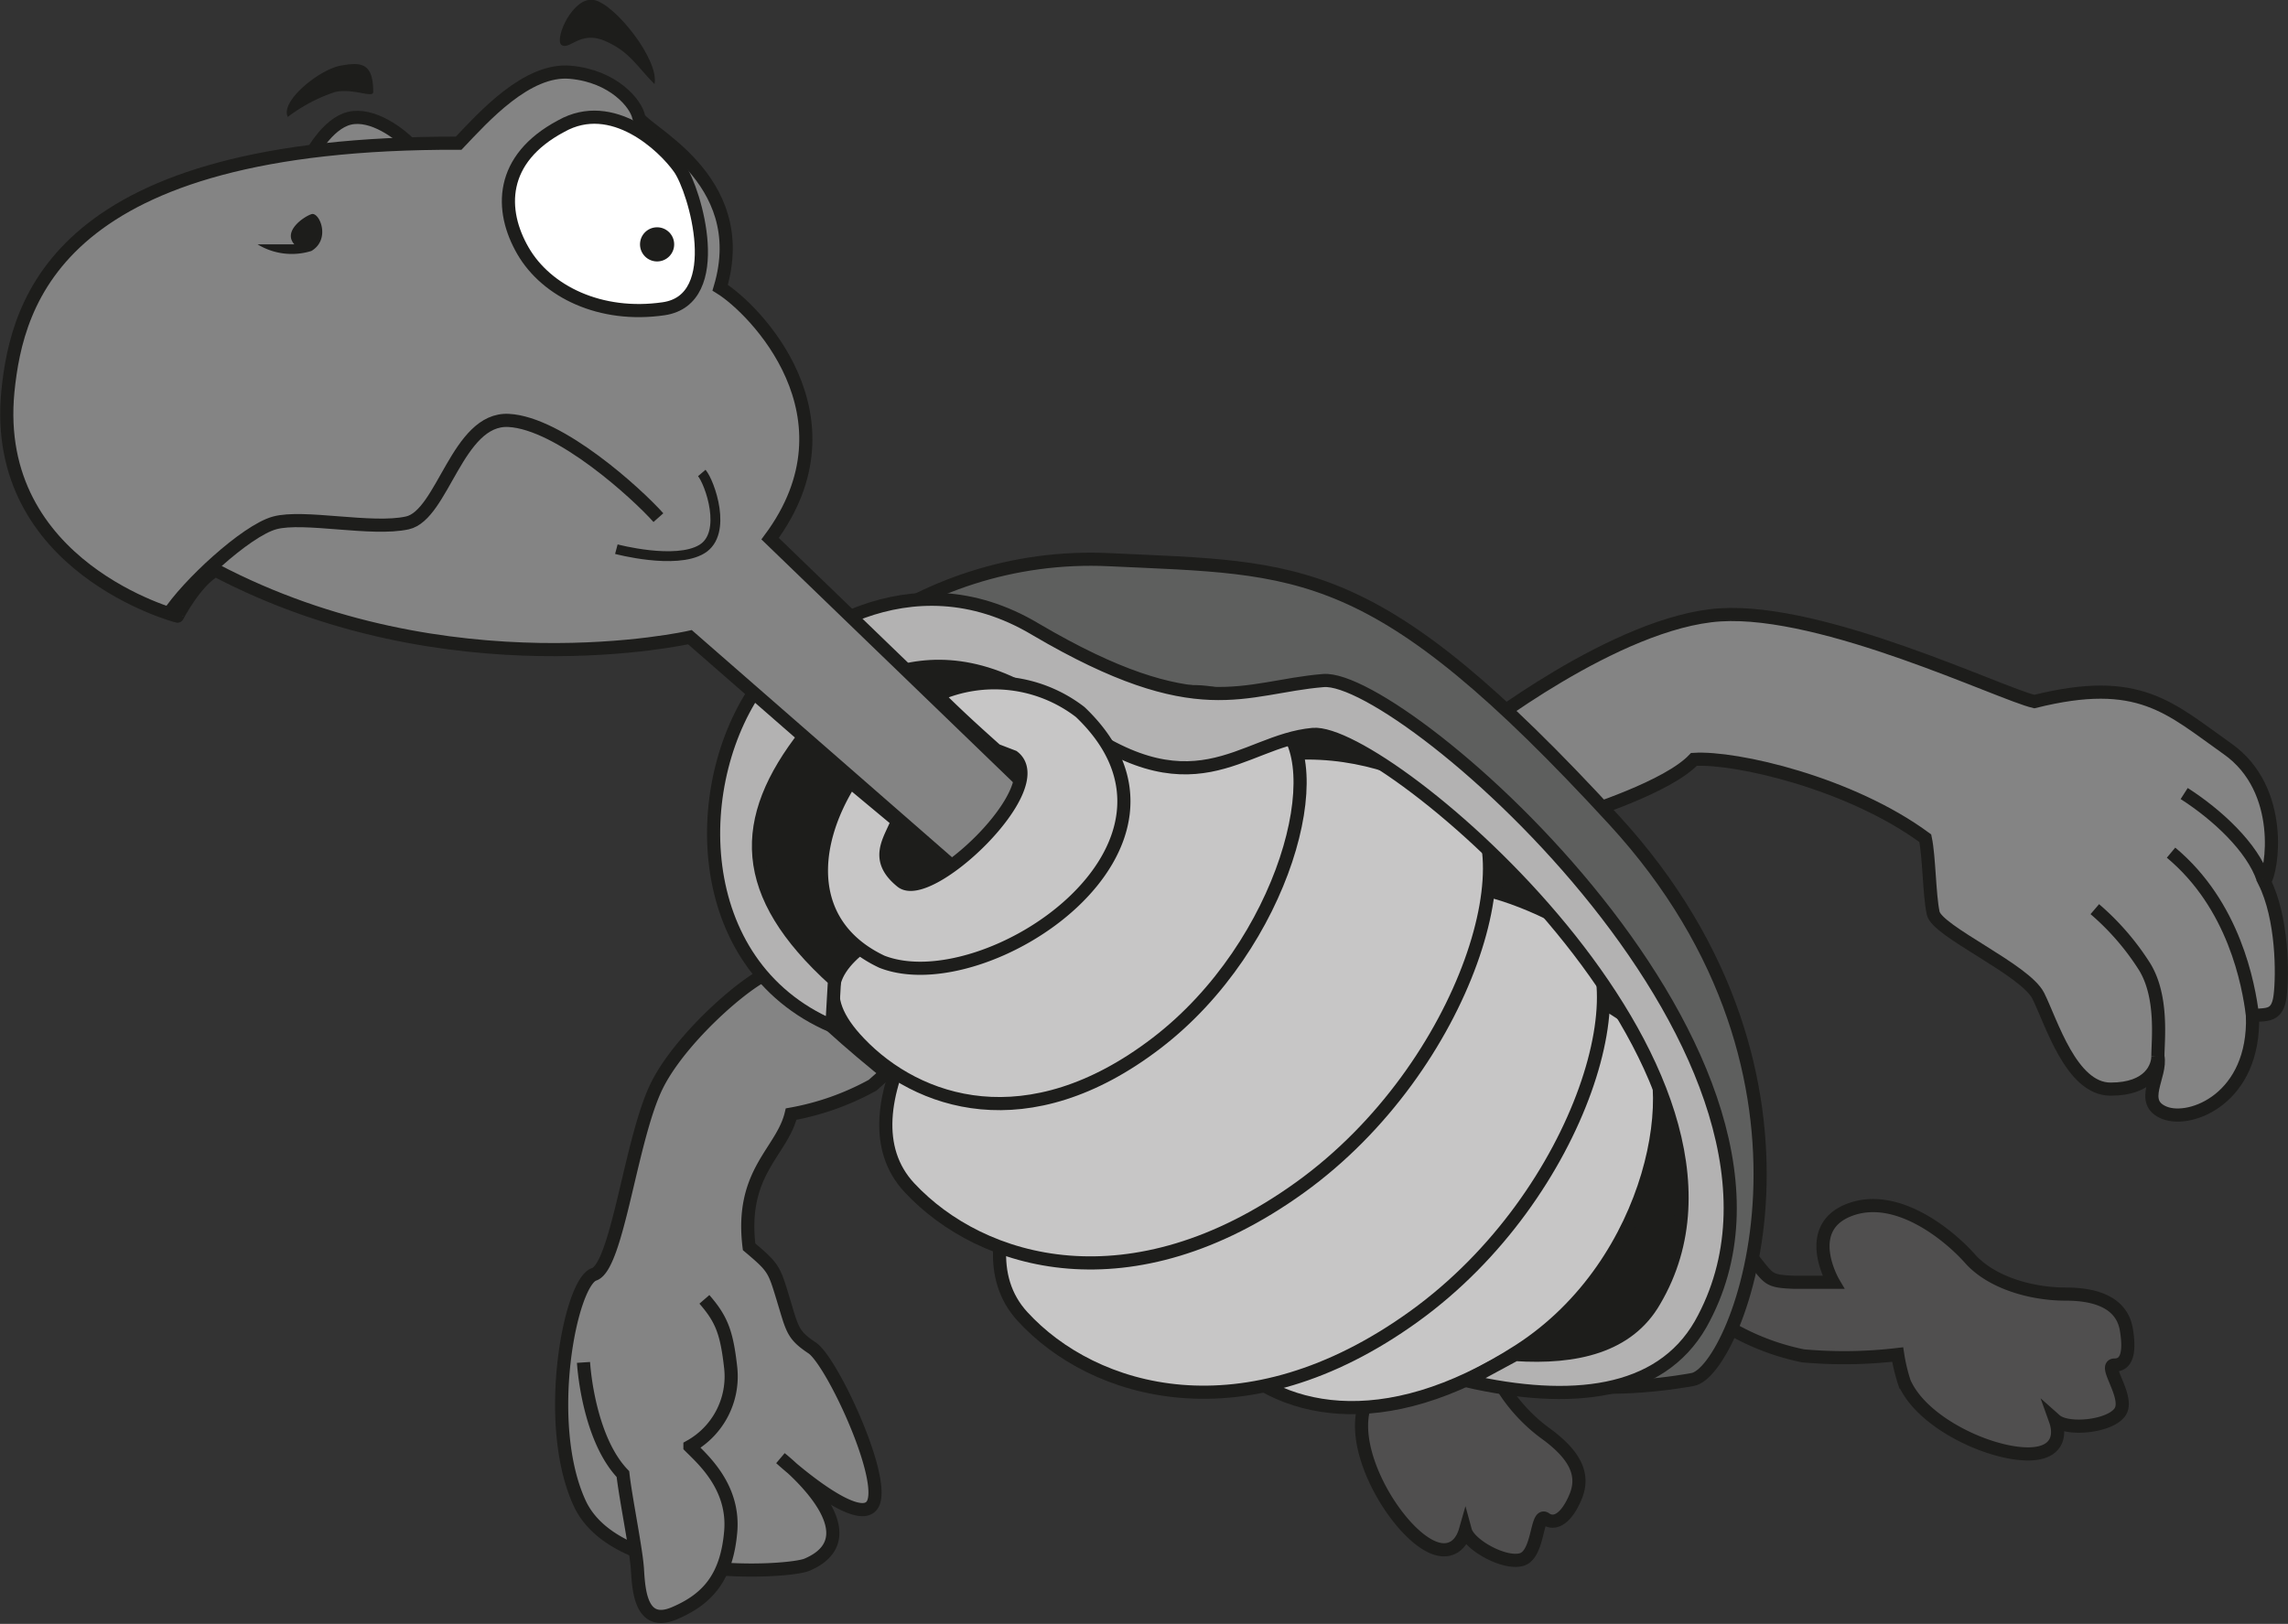 <svg id="Calque_1" data-name="Calque 1" xmlns="http://www.w3.org/2000/svg" width="174.1" height="123.6" viewBox="0 0 174.1 123.6"><rect x="0" y="0" width="174.1" height="123.6" fill="#333333" stroke="none"/><defs><style>.cls-1{fill:#504f4f;}.cls-1,.cls-2,.cls-3,.cls-5,.cls-6,.cls-7,.cls-8,.cls-9{stroke:#1d1d1b;stroke-miterlimit:10;}.cls-2{fill:#848484;}.cls-3{fill:#5e5f5e;}.cls-4{fill:#1d1d1b;}.cls-5{fill:#c7c6c6;}.cls-6{fill:#b3b2b2;}.cls-7{fill:#fff;}.cls-8,.cls-9{fill:none;}.cls-9{stroke-width:0.75px;}</style></defs><path class="cls-1" d="M134.9,99.9c2.4,2.6,1.7,2.8,4.1,2.9h3s-2.4-4.1,1.2-5.5,7.6,1.9,9.2,3.7,4.6,2.7,7.3,2.7,4.3.9,4.6,2.7,0,2.7-.9,2.7,1.2,2.5.4,3.6-4,1.4-4.9.6c.5,1.4,0,2.9-3,2.5s-7.3-2.6-8.5-5.4a13.3,13.3,0,0,1-.5-2.1,34.7,34.7,0,0,1-7.2.1,18.3,18.3,0,0,1-6.5-2.7Z" transform="translate(-2.5 -5.2)"/><path class="cls-1" d="M101.9,96.9c.5,3.5-.2,3.3,1.8,4.7l2.4,1.7s.4-4.7,4.1-3.8,5.2,6,5.5,8.3,2.2,4.9,4.4,6.5,3,3.1,2.3,4.8-1.6,2.2-2.3,1.7-.5,2.7-1.8,3.1-4-1.1-4.3-2.2c-.4,1.4-1.7,2.3-3.9.3s-4.5-6.3-3.9-9.3a9.4,9.4,0,0,1,.8-2,34,34,0,0,1-6-4.1,16.8,16.8,0,0,1-3.7-5.9Z" transform="translate(-2.5 -5.2)"/><g id="bras_droit" data-name="bras droit"><path class="cls-2" d="M68.9,87.8A20.2,20.2,0,0,1,62.7,90c-.7,2.9-3.9,4.4-3.2,10.1,1.9,1.6,1.9,1.7,2.6,4s.7,2.7,2.2,3.7,5.7,10,4.6,11.9-7-3.5-7-3.5,7.4,5.8,2,8.1c-1.4.6-14.5,1.4-17.3-4.7s-.7-16.8,1.1-17.4,2.8-10.4,4.8-14.4,7.9-8.9,9.1-8.7,10,6.3,10,6.3Z" transform="translate(-2.5 -5.2)"/><path class="cls-2" d="M46.9,108.9c.1,1.5.7,6.1,3,8.5.2,1.8,1,5.7,1.1,7.2s.2,4.5,2.8,3.4,4-2.8,4.3-6.2-2.1-5.5-3.1-6.5a6.1,6.1,0,0,0,3.1-6c-.3-2.7-.7-3.7-2-5.2" transform="translate(-2.5 -5.2)"/></g><g id="bras_gauche" data-name="bras gauche"><path class="cls-2" d="M121.9,67.5c1.5-.5,7.5-2.4,9.5-4.5,3.2-.2,11.9,1.8,17.6,6,.3,1.4.3,4.3.6,5.7s7,4.3,8,6.3,2.5,7.1,5.5,7.1,3.6-1.7,3.6-2.5c.3,1.5-1.5,3.5.5,4.3s6.9-1.1,6.7-7.4c1.1-.1,1.9.1,2.1-1.5s.2-5.9-1.2-8.7c.6-.7,1.6-7-2.8-10.1s-6.7-5.6-14.7-3.6c-2.6-.6-16-7.1-23.9-6.6s-18.7,9-18.7,9Z" transform="translate(-2.5 -5.2)"/><path class="cls-2" d="M166.7,85.6c0-1.2.4-4.5-1-6.8a19.5,19.5,0,0,0-3.8-4.4" transform="translate(-2.5 -5.2)"/><path class="cls-2" d="M173.9,82.5c-.3-2.4-1.4-8.4-6.2-12.4" transform="translate(-2.5 -5.2)"/><path class="cls-2" d="M174.7,72.1c-.8-2.4-3.5-4.9-6-6.5" transform="translate(-2.5 -5.2)"/></g><path id="haut_carapace" data-name="haut carapace" class="cls-3" d="M64.3,81.9c-2.3-2.3-7.6-3.7-5.9-14.1s13.8-20.7,28.5-20,20.2,0,38.4,19.8,9.4,42,6,42.6C104.2,115.1,71.1,88.7,64.3,81.9Z" transform="translate(-2.5 -5.2)"/><path class="cls-4" d="M65.9,57.2c8.3-7.2,18.3,1.9,25.2,2.9,5,.8,8.6-3.1,14.4-.2,13.6,6.8,36.7,34.9,20.7,48.4-9.8,8.2-53-15.9-61.2-27.3S56.5,65.3,65.9,57.2Z" transform="translate(-2.5 -5.2)"/><path class="cls-5" d="M102.4,89.2c-4.8,4.6-11.2,14-7,18.8s12.3,6.7,22.7,0,12.6-20.7,9.2-24.4S114.8,77,102.4,89.2Z" transform="translate(-2.5 -5.2)"/><path class="cls-5" d="M89.5,82.5c-6.3,5.7-14.6,17-9.2,22.9s16.9,9.3,29.8,0,17.8-26.7,12-29.8S105.8,67.7,89.5,82.5Z" transform="translate(-2.5 -5.2)"/><path class="cls-5" d="M80.8,72.7c-6.3,5.7-14.6,17-9.1,22.9s16.9,9.2,29.7,0,17.9-26.7,12-29.8S97.1,57.9,80.8,72.7Z" transform="translate(-2.5 -5.2)"/><path class="cls-5" d="M78.6,69.6c-3.4,5.8-18,7.4-10.7,15,4.4,4.6,12.8,7.5,22.6,0s13.4-21.5,9.2-24.5C90.5,53.6,82.7,62.5,78.6,69.6Z" transform="translate(-2.5 -5.2)"/><path id="tour_carapace" data-name="tour carapace" class="cls-6" d="M114.1,110.3c7.9,1.8,14.7,1.1,17.8-4.3,11.2-19.9-22.6-49.5-28.7-49s-9.5,3.4-21.9-3.9c-9.7-5.8-18.4.9-20.8,3.9-5.6,7.4-5.6,21.6,5.3,26.3l.2-3.5c-7.3-6.6-7.3-12.2-2.2-18.7,2.1-2.7,9.5-9.3,19.5-1.5s13.6,2,19.1,1.5,36.3,25.6,26,43.1c-2,3.5-6,4.4-10.6,4.1Z" transform="translate(-2.5 -5.2)"/><path class="cls-2" d="M33.9,16.4c-1-1.1-3.1-2.6-4.8-2.2s-3,2.8-3.3,3.5" transform="translate(-2.5 -5.2)"/><path id="tete" class="cls-2" d="M3.1,35c.7-6.9,3.8-19,34.3-18.9,1.9-2,5.2-5.7,8.5-5.4s5,2.4,5.2,3.4,8.7,4.6,6.2,13c2.6,1.6,10.7,9.8,3.8,19.1L81.6,66l-5.3,6.3L55,53.7s-18.4,4.2-36.1-5.1c-1.5.8-2.9,3.5-2.9,3.5S1.8,48.4,3.1,35Z" transform="translate(-2.5 -5.2)"/><path class="cls-5" d="M84.7,59.4a10.7,10.7,0,0,0-10.9-1.3c1.8,1.8,3.5,3.3,4.5,4.2l1.3.5c3,2.3-6.4,11.2-8.5,9.5s-.9-3.1-.3-4.6l-3.6-3c-3.2,5.1-3.3,11,2.4,13.7C77.5,81.5,95.4,69.6,84.7,59.4Z" transform="translate(-2.5 -5.2)"/><path class="cls-7" d="M45.2,14.8c3.9-2.2,7.8,1.5,9,3.2S57.8,28,53,28.7s-8.9-1.3-10.7-4.4S40.5,17.3,45.2,14.8Z" transform="translate(-2.5 -5.2)"/><circle class="cls-4" cx="50" cy="18.6" r="1.3"/><path class="cls-8" d="M15.3,52c1.4-2.2,5.9-6.4,8.1-7s7.4.6,10.1,0,3.8-8,7.7-7.8,9.8,5.6,11.4,7.4" transform="translate(-2.5 -5.2)"/><path class="cls-9" d="M49.4,47s4.5,1.2,6.5,0,.6-5.1,0-5.8" transform="translate(-2.5 -5.2)"/><path class="cls-4" d="M45.2,8.6c-.5-.5.9-3.7,2.5-3.4s5,4.6,4.6,6.4c-1.3-1.3-1.9-2.5-3.8-3.3S45.8,9.1,45.2,8.6Z" transform="translate(-2.5 -5.2)"/><path class="cls-4" d="M30.9,12.2c0,.5-1.5-.3-2.9,0a12.4,12.4,0,0,0-3.6,1.9c-.6-1.2,2.4-3.6,4-3.9S30.9,10,30.9,12.2Z" transform="translate(-2.5 -5.2)"/><path class="cls-4" d="M22.1,23.8a5,5,0,0,0,4.1.5c1.5-.9.6-3,0-2.8s-2.2,1.3-1.3,2.3Z" transform="translate(-2.5 -5.2)"/></svg>